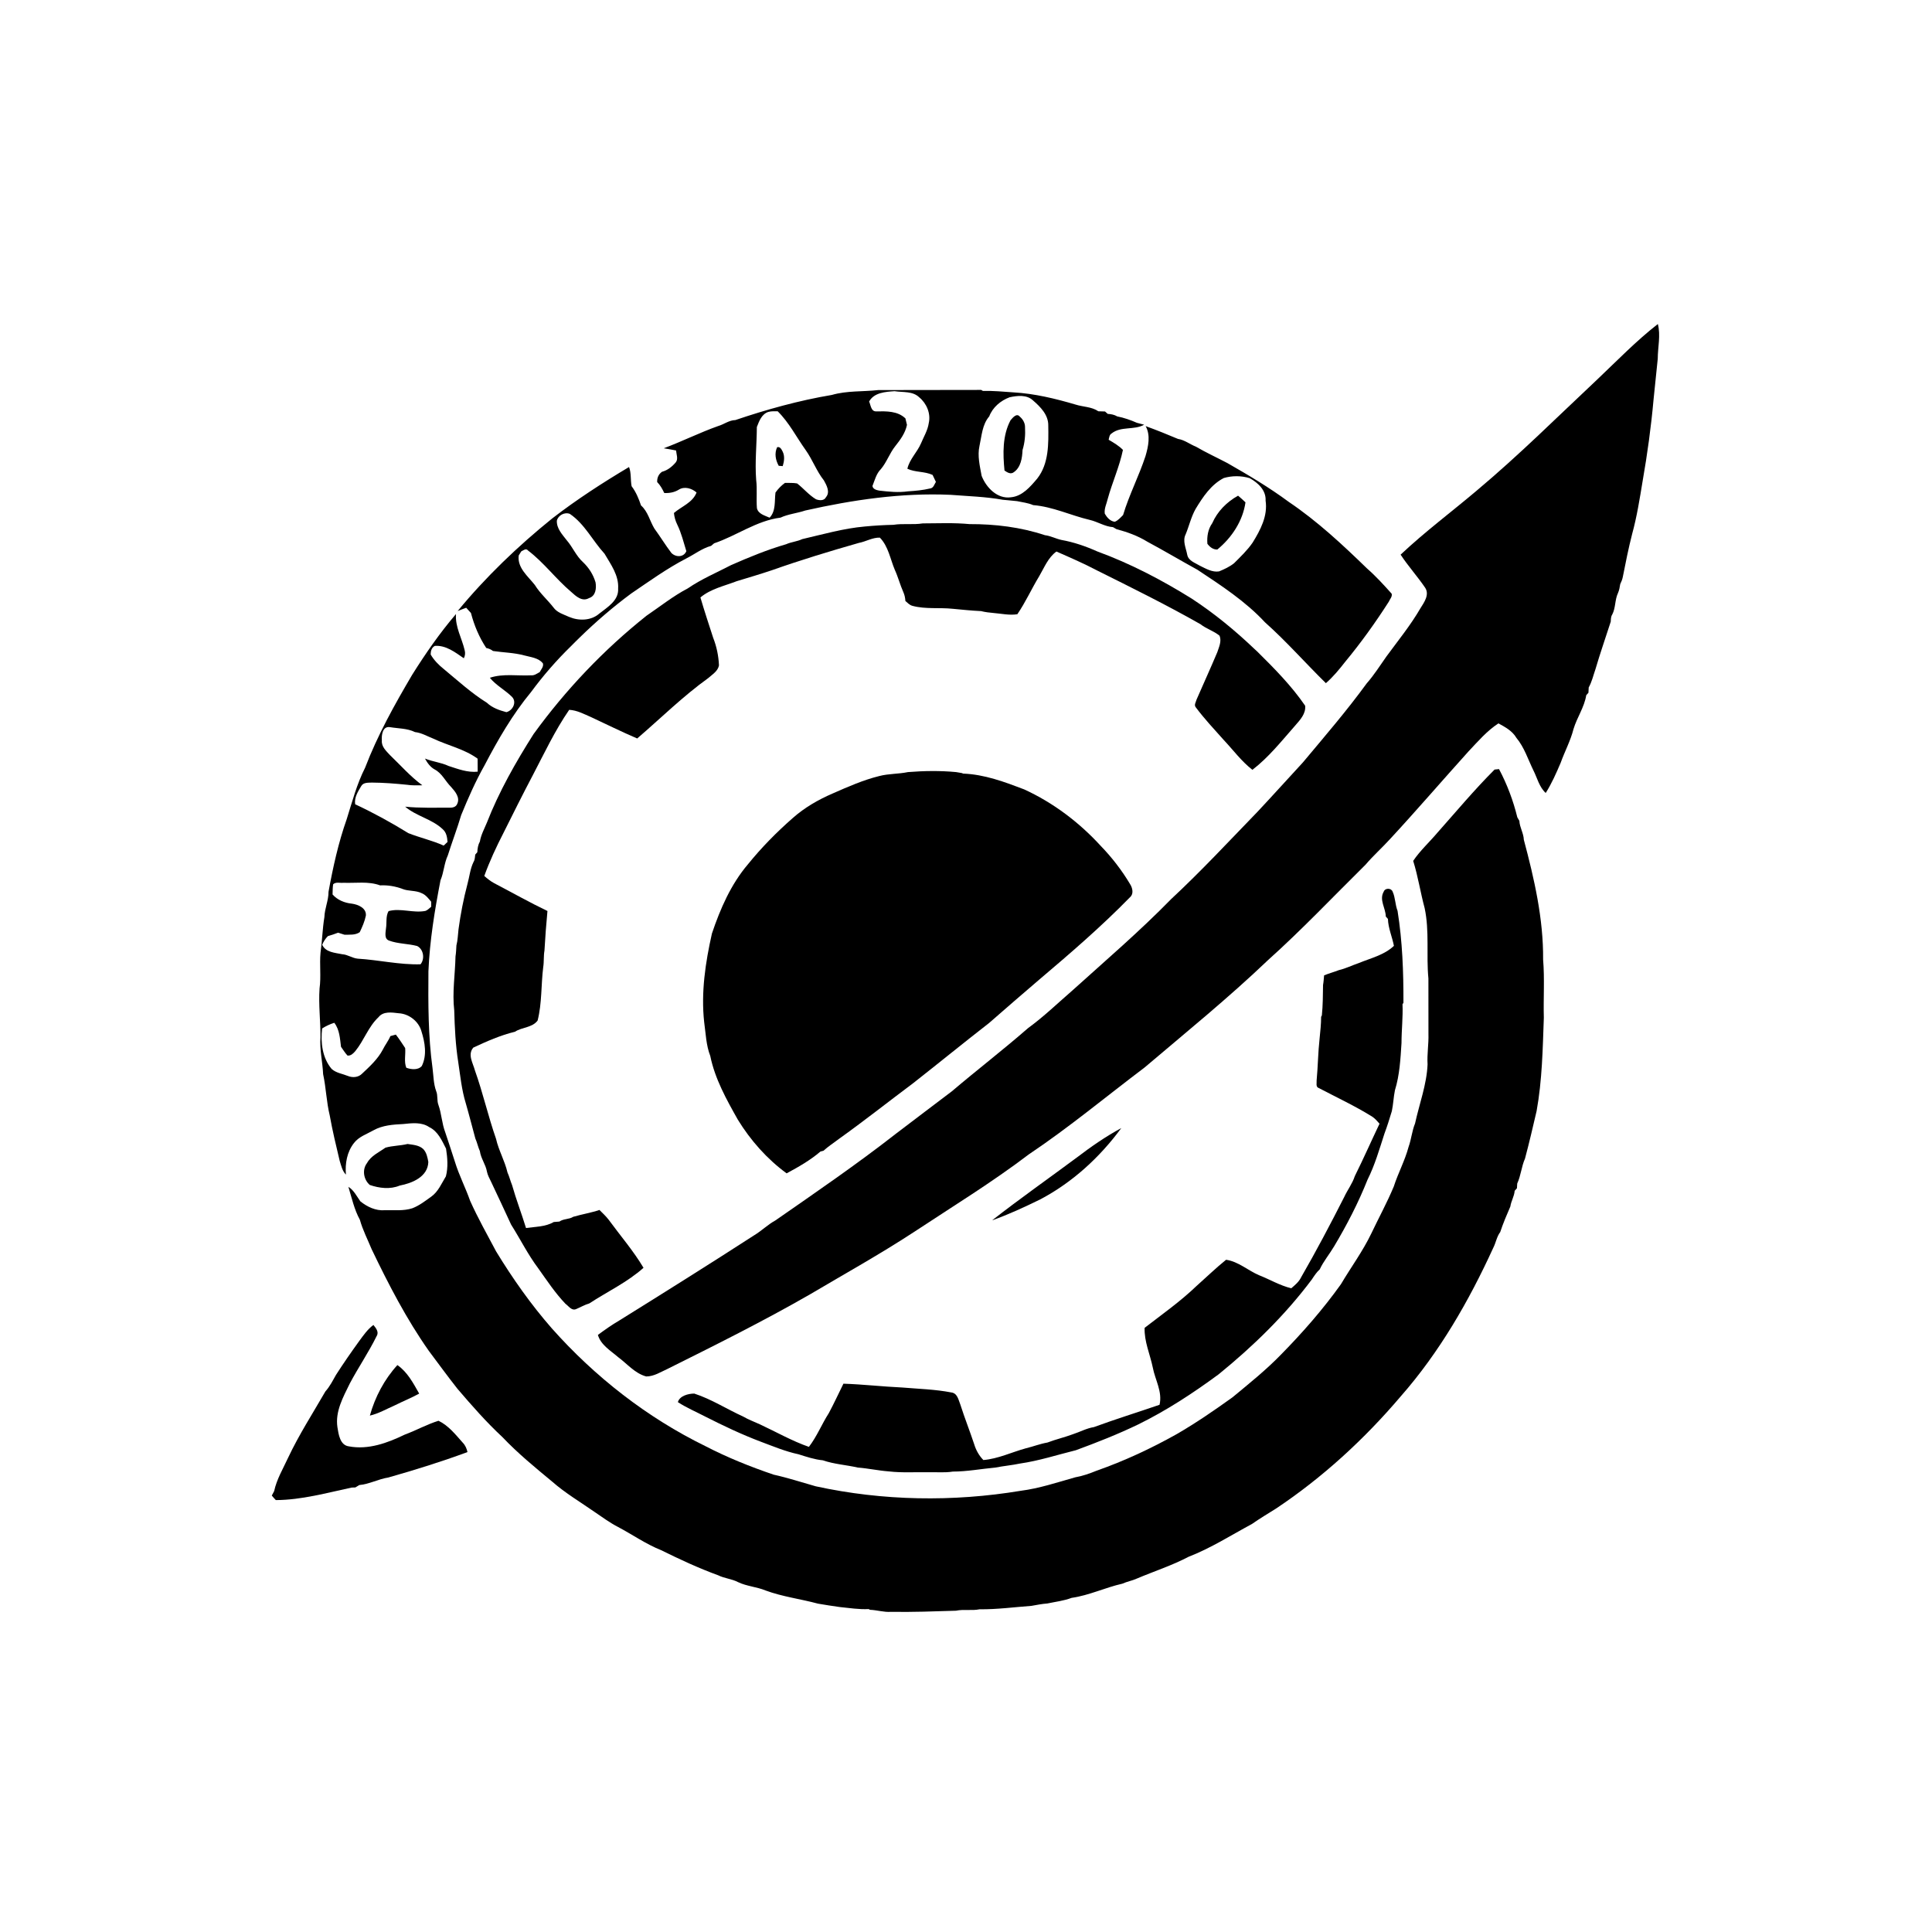 <?xml version="1.0" encoding="UTF-8" ?>
<!DOCTYPE svg PUBLIC "-//W3C//DTD SVG 1.1//EN" "http://www.w3.org/Graphics/SVG/1.1/DTD/svg11.dtd">
<svg width="1080pt" height="1080pt" viewBox="0 0 1080 1080" version="1.1" xmlns="http://www.w3.org/2000/svg">
<g id="#ffffffff">
</g>
<g id="#000000ff">
<path fill="#000000" opacity="1.00" d=" M 926.75 181.13 C 928.40 187.48 926.70 194.10 926.69 200.56 C 925.85 208.17 925.18 215.80 924.34 223.42 C 922.97 238.65 920.89 253.80 918.25 268.86 C 916.61 278.79 915.05 288.77 912.38 298.49 C 910.35 306.41 908.75 314.44 907.17 322.46 C 906.90 323.89 906.34 325.24 905.71 326.55 C 905.45 328.25 905.15 329.96 904.45 331.54 C 902.66 335.34 903.20 339.79 901.25 343.53 C 900.45 344.71 900.51 346.14 900.42 347.50 C 897.58 356.37 894.48 365.15 891.87 374.09 C 890.68 377.51 889.88 381.11 888.10 384.29 C 888.06 385.03 887.99 386.50 887.95 387.24 C 887.64 387.59 887.03 388.27 886.72 388.62 C 885.67 395.33 881.55 401.05 879.61 407.51 C 877.94 414.09 874.67 420.11 872.39 426.48 C 869.93 432.23 867.41 437.99 864.06 443.28 C 860.42 439.92 859.34 434.92 857.18 430.65 C 854.15 424.49 852.12 417.78 847.65 412.43 C 845.38 408.56 841.42 406.45 837.64 404.37 C 831.17 408.58 826.15 414.51 820.89 420.05 C 806.21 436.33 791.94 452.95 777.05 469.03 C 772.59 473.93 767.61 478.35 763.31 483.40 C 745.21 501.26 727.73 519.77 708.79 536.74 C 686.76 557.79 663.08 577.00 639.86 596.71 C 618.32 612.98 597.54 630.29 575.08 645.33 C 554.44 661.01 532.31 674.56 510.71 688.83 C 491.86 701.16 472.15 712.11 452.77 723.57 C 426.82 738.49 399.99 751.85 373.21 765.20 C 369.35 766.93 365.59 769.45 361.23 769.45 C 354.90 767.74 350.59 762.37 345.49 758.61 C 341.28 754.96 335.92 751.91 334.22 746.24 C 338.05 743.39 341.96 740.64 346.08 738.23 C 371.34 722.51 396.57 706.70 421.57 690.54 C 425.72 688.05 429.18 684.56 433.43 682.24 C 456.15 666.45 479.01 650.80 500.82 633.76 C 511.27 625.88 521.64 617.89 532.11 610.03 C 546.16 598.09 560.79 586.85 574.69 574.72 C 583.51 568.31 591.34 560.71 599.57 553.59 C 618.13 536.83 637.15 520.55 654.63 502.64 C 671.43 487.02 687.05 470.19 703.01 453.72 C 711.53 444.64 719.85 435.38 728.30 426.23 C 740.46 411.70 752.85 397.32 764.01 382.00 C 768.14 377.33 771.43 372.02 775.04 366.95 C 781.53 358.08 788.52 349.55 794.04 340.01 C 796.13 336.69 799.23 332.40 796.65 328.51 C 792.34 322.18 787.15 316.46 782.95 310.05 C 796.42 297.34 811.30 286.25 825.43 274.30 C 848.93 254.61 870.66 232.98 892.99 212.02 C 904.05 201.53 914.69 190.52 926.75 181.13 Z" />
<path fill="#000000" opacity="1.00" d=" M 465.02 220.77 C 473.43 218.33 482.29 219.02 490.92 218.05 C 510.10 218.05 529.30 217.98 548.49 217.97 L 549.42 218.52 C 555.15 218.40 560.88 218.93 566.60 219.34 C 578.39 220.02 589.93 222.83 601.23 226.15 C 605.44 227.51 610.23 227.32 613.99 229.91 C 615.22 229.95 616.46 229.99 617.71 230.02 C 618.09 230.36 618.86 231.03 619.24 231.37 C 621.08 231.47 622.91 231.80 624.53 232.77 C 628.32 233.51 632.01 234.80 635.55 236.36 C 636.90 236.68 638.24 237.04 639.59 237.42 C 634.02 240.58 626.59 238.13 621.42 242.29 C 620.13 243.03 620.08 244.54 619.74 245.82 C 622.56 247.47 625.42 249.13 627.73 251.49 C 625.78 260.90 621.75 269.66 619.22 278.90 C 618.60 281.62 617.16 284.30 617.58 287.16 C 618.78 289.24 620.63 291.42 623.19 291.66 C 625.09 290.92 626.40 289.29 627.81 287.90 C 631.19 276.62 636.69 266.11 640.35 254.93 C 641.91 249.56 643.27 243.39 640.43 238.20 C 646.52 240.42 652.54 242.83 658.51 245.36 C 662.15 245.90 665.12 248.35 668.49 249.67 C 674.22 253.02 680.26 255.78 686.13 258.87 C 697.89 265.58 709.56 272.52 720.46 280.58 C 736.36 291.31 750.46 304.45 764.18 317.78 C 769.13 322.10 773.56 326.98 777.94 331.87 C 778.43 333.54 776.93 334.92 776.34 336.37 C 768.88 348.02 760.81 359.28 751.98 369.94 C 748.68 374.18 745.24 378.36 741.18 381.90 C 729.73 370.65 719.12 358.55 707.13 347.87 C 696.21 336.12 682.69 327.32 669.41 318.52 C 659.99 313.35 650.76 307.86 641.29 302.77 C 636.03 299.52 630.09 297.39 624.14 295.81 C 623.65 295.52 622.66 294.96 622.17 294.68 C 617.58 294.35 613.64 291.66 609.22 290.64 C 598.59 288.14 588.56 283.24 577.55 282.36 C 574.68 281.11 571.55 280.79 568.52 280.14 C 565.85 279.91 563.20 279.57 560.54 279.37 C 550.92 277.63 541.10 277.38 531.39 276.61 C 504.03 275.38 476.77 279.40 450.14 285.38 C 445.59 286.93 440.68 287.33 436.31 289.36 C 422.91 291.06 411.76 299.48 399.19 303.72 C 398.77 304.08 397.94 304.79 397.52 305.14 C 392.43 306.53 388.22 309.89 383.56 312.22 C 372.76 317.82 362.89 324.97 352.84 331.78 C 342.72 339.27 333.16 347.50 324.14 356.29 C 322.45 357.90 320.83 359.58 319.18 361.22 C 311.08 369.11 303.63 377.68 296.92 386.78 C 286.55 399.31 278.37 413.46 270.85 427.84 C 265.82 436.77 261.67 446.17 257.80 455.66 C 255.56 463.23 252.71 470.62 250.34 478.16 C 248.26 482.61 248.15 487.60 246.24 492.09 C 242.99 508.90 240.21 525.86 239.49 542.98 C 239.36 561.05 239.32 579.17 241.79 597.11 C 242.34 601.39 242.32 605.80 243.81 609.92 C 244.88 612.40 244.11 615.21 245.10 617.71 C 246.86 622.66 247.00 628.01 248.88 632.92 C 250.79 638.41 252.48 643.97 254.32 649.49 C 256.59 656.94 260.22 663.90 262.80 671.25 C 267.13 680.92 272.35 690.16 277.31 699.52 C 286.53 714.65 296.77 729.19 308.45 742.54 C 332.57 769.68 361.75 792.49 394.42 808.45 C 406.65 814.78 419.48 819.93 432.51 824.35 C 440.45 826.10 448.18 828.65 456.00 830.85 C 493.56 839.03 532.66 839.65 570.55 833.37 C 580.96 832.03 590.96 828.68 601.01 825.84 C 605.16 825.13 609.13 823.70 613.01 822.13 C 628.48 816.70 643.39 809.75 657.69 801.74 C 668.53 795.48 678.84 788.38 689.00 781.09 C 698.30 773.39 707.76 765.82 716.17 757.13 C 728.23 744.86 739.60 731.87 749.61 717.85 C 755.21 708.37 761.81 699.47 766.58 689.50 C 770.74 680.74 775.41 672.21 779.14 663.25 C 781.55 655.75 785.36 648.78 787.39 641.16 C 788.95 636.86 789.29 632.23 791.03 628.01 C 793.41 617.03 797.54 606.32 798.02 595.00 C 797.67 589.30 798.69 583.66 798.51 577.97 C 798.47 567.64 798.52 557.31 798.49 546.98 C 797.22 533.88 799.16 520.59 796.38 507.61 C 794.02 498.88 792.69 489.87 789.98 481.24 C 793.84 475.48 799.05 470.79 803.51 465.50 C 814.04 453.62 824.25 441.43 835.48 430.19 C 836.10 430.12 837.34 429.99 837.96 429.93 C 842.48 438.42 845.91 447.56 848.19 456.88 C 848.48 457.38 849.05 458.36 849.33 458.86 C 849.51 462.53 851.69 465.71 851.83 469.42 C 857.67 491.29 862.80 513.62 862.61 536.38 C 863.50 547.20 862.72 558.11 863.01 568.97 C 862.39 586.36 862.08 603.88 858.97 621.08 C 856.89 629.95 854.85 638.84 852.49 647.64 C 850.50 652.11 850.20 657.14 848.14 661.59 C 848.10 662.25 848.02 663.57 847.98 664.23 C 847.66 664.59 847.03 665.32 846.71 665.68 C 846.48 668.75 844.72 671.41 844.29 674.44 C 842.25 679.14 840.24 683.87 838.63 688.74 C 836.68 691.31 836.23 694.64 834.77 697.48 C 821.17 727.22 804.68 755.93 783.02 780.57 C 762.73 804.46 739.42 825.89 713.32 843.29 C 708.79 846.11 704.22 848.87 699.84 851.92 C 688.12 858.22 676.84 865.45 664.38 870.27 C 655.15 875.13 645.13 878.35 635.53 882.42 C 632.91 883.62 630.04 884.09 627.43 885.28 C 617.85 887.44 608.83 891.83 599.03 893.22 C 594.66 894.88 590.00 895.39 585.45 896.36 C 582.45 896.57 579.50 897.18 576.55 897.69 C 566.90 898.40 557.28 899.71 547.59 899.60 C 543.24 900.50 538.74 899.48 534.40 900.40 C 522.28 900.78 510.17 901.22 498.03 901.03 C 494.08 901.31 490.28 900.03 486.36 899.89 L 485.57 899.49 C 480.20 899.75 474.88 898.90 469.55 898.36 C 465.44 897.80 461.34 897.14 457.26 896.45 C 447.54 893.82 437.45 892.60 427.97 889.09 C 422.97 887.02 417.42 886.76 412.51 884.39 C 409.02 882.57 405.00 882.35 401.48 880.60 C 390.54 876.61 379.99 871.70 369.56 866.55 C 361.02 863.14 353.47 857.80 345.38 853.53 C 340.84 851.18 336.72 848.14 332.51 845.28 C 324.48 839.68 316.00 834.68 308.63 828.20 C 299.08 820.29 289.45 812.41 280.91 803.40 C 271.88 795.01 263.73 785.71 255.72 776.34 C 250.23 769.40 245.04 762.22 239.72 755.15 C 227.20 737.36 217.20 717.99 207.80 698.42 C 205.53 692.91 202.77 687.60 201.17 681.85 C 198.01 676.09 196.65 669.67 194.75 663.44 C 197.83 665.36 199.40 668.70 201.44 671.55 C 205.20 674.61 210.03 676.90 214.98 676.52 C 220.17 676.36 225.52 677.06 230.55 675.41 C 234.40 673.92 237.68 671.36 241.01 668.98 C 244.96 666.20 246.82 661.57 249.26 657.58 C 250.57 652.55 250.14 647.19 249.34 642.10 C 247.05 637.58 244.80 632.39 239.95 630.07 C 235.66 627.14 230.29 627.84 225.43 628.34 C 219.75 628.62 213.84 629.01 208.77 631.85 C 205.02 633.99 200.60 635.38 197.89 638.94 C 193.95 643.90 192.85 650.42 193.37 656.61 C 191.32 654.54 190.72 651.57 189.88 648.88 C 187.89 640.49 185.85 632.10 184.34 623.62 C 182.48 616.01 182.28 608.10 180.63 600.47 C 180.33 593.56 178.60 586.74 179.14 579.82 C 179.20 570.72 178.01 561.66 178.63 552.57 C 179.56 545.95 178.56 539.23 179.17 532.59 C 180.12 525.97 180.24 519.26 181.34 512.66 C 181.47 507.85 183.68 503.39 183.64 498.55 C 186.14 484.82 189.15 471.10 193.82 457.90 C 196.87 448.19 199.47 438.29 204.09 429.17 C 211.04 411.00 220.55 393.93 230.41 377.21 C 237.83 365.39 245.82 353.87 254.90 343.25 C 254.35 350.41 258.20 356.73 259.76 363.51 C 260.17 364.99 260.01 366.61 259.28 367.98 C 254.47 364.66 249.26 360.59 243.08 361.06 C 241.25 361.98 240.75 363.96 240.74 365.85 C 242.57 369.04 245.21 371.71 248.08 374.00 C 255.94 380.50 263.50 387.45 272.19 392.86 C 275.19 395.69 279.15 397.07 283.07 398.10 C 286.58 397.25 289.02 392.58 286.29 389.63 C 282.42 385.74 277.33 383.18 273.83 378.88 C 281.32 376.39 289.31 377.93 297.04 377.50 C 298.80 377.66 300.21 376.47 301.69 375.72 C 302.48 374.19 303.94 372.76 303.52 370.88 C 301.07 367.70 296.67 367.37 293.06 366.38 C 287.34 364.83 281.40 364.78 275.59 363.91 C 274.48 363.03 273.18 362.51 271.81 362.22 C 267.88 356.29 265.06 349.57 263.27 342.69 C 262.38 341.71 261.49 340.73 260.61 339.75 C 259.00 340.31 257.42 340.95 255.84 341.57 C 271.58 322.47 289.52 305.28 308.77 289.75 C 322.38 279.24 336.87 269.86 351.64 261.07 C 352.96 264.48 352.37 268.25 353.08 271.80 C 355.51 275.01 357.06 278.74 358.33 282.54 C 362.20 285.96 363.23 291.20 365.80 295.46 C 369.08 299.92 371.94 304.68 375.30 309.09 C 377.73 311.59 382.19 311.67 383.67 308.10 C 382.12 303.11 380.90 297.99 378.60 293.27 C 377.58 291.23 376.96 289.02 376.73 286.76 C 381.03 283.05 387.19 281.01 389.38 275.31 C 386.73 272.98 382.58 271.70 379.41 273.75 C 376.96 275.25 374.16 275.74 371.32 275.59 C 370.28 273.38 369.11 271.22 367.37 269.48 C 367.26 267.12 368.13 265.06 370.10 263.71 C 373.15 262.94 375.70 260.86 377.71 258.52 C 379.29 256.60 378.08 253.99 377.93 251.82 C 375.63 251.37 373.32 250.95 371.02 250.59 C 381.29 246.77 391.13 241.83 401.46 238.16 C 404.73 237.22 407.53 234.89 411.06 234.82 C 428.65 228.86 446.66 223.86 465.02 220.77 M 485.85 224.45 C 486.75 226.46 486.92 230.17 489.90 229.96 C 495.53 229.88 501.76 229.69 506.13 233.89 C 506.41 235.09 506.70 236.30 507.00 237.51 C 506.08 242.06 503.28 245.85 500.45 249.41 C 497.29 253.36 495.70 258.34 492.44 262.21 C 489.86 264.75 489.02 268.40 487.71 271.66 C 487.92 273.44 490.01 273.98 491.50 274.25 C 496.82 274.87 502.25 275.43 507.60 274.66 C 511.72 274.40 515.87 274.03 519.91 273.06 C 521.84 272.85 522.29 270.76 523.17 269.38 C 522.54 268.09 521.93 266.79 521.33 265.49 C 516.86 263.41 511.71 264.14 507.22 262.03 C 508.47 256.64 512.74 252.80 514.86 247.81 C 516.40 244.09 518.60 240.58 519.18 236.53 C 520.42 231.20 518.00 225.51 513.85 222.10 C 510.18 218.53 504.70 219.42 500.07 218.67 C 494.99 219.02 488.60 219.42 485.85 224.45 M 564.36 222.08 C 559.38 223.93 554.89 227.70 552.99 232.76 C 549.04 237.36 548.80 243.59 547.54 249.25 C 546.31 254.83 547.74 260.52 548.74 266.01 C 551.29 272.54 557.53 279.09 565.15 277.98 C 571.53 277.37 575.93 272.10 579.80 267.55 C 586.39 259.17 586.14 247.96 585.99 237.86 C 586.09 231.91 581.59 227.42 577.41 223.80 C 573.91 220.53 568.65 221.16 564.36 222.08 M 429.46 230.28 C 425.81 231.46 424.33 235.45 423.08 238.72 C 423.04 248.54 421.94 258.37 422.70 268.20 C 423.36 273.46 422.70 278.78 423.12 284.05 C 423.85 287.36 427.57 288.17 430.22 289.40 C 433.83 285.60 432.87 280.08 433.50 275.33 C 434.96 273.25 436.75 271.43 438.81 269.93 C 441.07 270.03 443.37 269.82 445.61 270.25 C 449.22 273.06 452.18 276.73 456.15 279.10 C 458.04 279.81 460.74 280.04 461.77 277.87 C 464.15 275.05 462.09 271.27 460.57 268.55 C 456.42 263.34 454.21 256.95 450.35 251.55 C 445.17 244.32 441.12 236.20 434.72 229.90 C 432.97 229.91 431.17 229.79 429.46 230.28 M 684.11 267.22 C 676.96 270.91 672.43 277.79 668.37 284.46 C 665.84 288.93 664.74 294.00 662.78 298.71 C 660.94 302.36 662.97 306.36 663.66 310.06 C 664.33 313.56 668.09 314.61 670.75 316.25 C 674.07 317.85 677.60 320.02 681.44 319.42 C 684.39 318.21 687.34 316.85 689.85 314.85 C 693.50 311.20 697.29 307.60 700.23 303.32 C 704.57 296.28 708.76 288.43 707.48 279.86 C 707.80 274.05 703.22 269.85 698.56 267.29 C 693.88 265.87 688.80 265.85 684.11 267.22 M 311.28 291.08 C 311.11 295.46 314.33 298.79 316.82 302.03 C 320.15 305.86 322.04 310.76 325.86 314.20 C 329.18 317.36 331.63 321.17 332.92 325.58 C 333.46 328.93 333.03 333.16 329.24 334.35 C 325.37 336.54 321.91 333.24 319.22 330.81 C 310.73 323.63 304.07 314.50 295.20 307.76 C 294.04 306.28 292.63 307.65 291.39 308.22 C 291.03 308.80 290.32 309.94 289.96 310.52 C 289.11 317.47 295.15 322.10 298.98 327.01 C 301.86 331.66 306.03 335.27 309.37 339.55 C 311.44 342.49 315.11 343.47 318.22 344.89 C 323.61 347.15 330.42 347.02 334.97 343.03 C 339.53 339.42 345.96 335.71 345.54 329.02 C 346.00 321.61 341.47 315.56 337.93 309.52 C 331.27 302.28 326.87 292.90 318.54 287.26 C 315.65 286.11 311.99 288.04 311.28 291.08 M 213.46 414.01 C 213.16 417.41 215.93 419.85 218.02 422.13 C 223.97 427.83 229.42 434.09 236.10 438.98 C 233.21 439.00 230.30 439.15 227.44 438.68 C 220.96 438.03 214.46 437.50 207.96 437.47 C 205.88 437.57 203.19 437.28 201.96 439.37 C 200.10 442.48 197.96 445.79 198.53 449.59 C 208.76 454.37 218.69 459.80 228.28 465.74 C 234.76 468.30 241.63 469.82 248.02 472.69 C 248.73 472.00 249.44 471.33 250.17 470.66 C 249.99 468.08 249.56 465.33 247.49 463.55 C 241.49 457.81 232.77 456.32 226.49 450.93 C 234.66 451.79 242.88 451.44 251.08 451.51 C 252.79 451.58 254.82 451.25 255.55 449.45 C 257.37 445.84 254.40 442.41 252.12 439.86 C 248.95 436.70 247.06 432.23 242.95 430.11 C 240.50 428.76 238.88 426.45 237.56 424.05 C 241.86 425.80 246.57 426.21 250.79 428.19 C 256.03 429.88 261.42 431.97 267.03 431.37 C 267.02 428.94 267.00 426.52 266.99 424.10 C 259.56 418.67 250.46 416.80 242.26 412.92 C 238.88 411.59 235.66 409.64 231.99 409.24 C 227.66 407.10 222.64 407.27 217.97 406.48 C 213.81 405.83 213.20 411.03 213.46 414.01 M 186.23 494.33 C 185.92 496.20 185.99 498.11 185.90 500.01 C 188.63 503.14 192.68 504.76 196.75 505.16 C 200.21 505.64 204.88 507.60 204.53 511.80 C 203.88 515.03 202.52 518.13 201.10 521.09 C 198.65 522.84 195.41 522.44 192.56 522.51 C 191.37 522.12 190.18 521.75 188.99 521.38 C 187.11 522.08 185.23 522.77 183.30 523.29 C 181.91 524.67 180.87 526.33 180.10 528.13 C 182.09 532.43 187.24 532.57 191.27 533.42 C 194.35 533.60 196.92 535.62 199.98 535.90 C 211.71 536.61 223.26 539.37 235.07 539.05 C 237.60 536.01 236.78 530.61 233.17 528.82 C 228.03 527.46 222.50 527.65 217.50 525.80 C 214.63 524.77 215.58 521.28 215.77 518.98 C 216.30 515.80 215.54 512.19 217.21 509.32 C 223.98 507.47 231.01 510.57 237.85 509.20 C 239.12 508.75 240.00 507.67 241.04 506.88 C 241.04 506.18 241.03 504.77 241.03 504.06 C 239.50 502.28 238.05 500.27 235.82 499.34 C 232.41 497.60 228.38 498.32 224.87 496.88 C 220.90 495.41 216.72 494.71 212.48 494.93 C 205.90 492.51 198.80 493.76 191.95 493.48 C 190.06 493.71 187.75 492.85 186.23 494.33 M 211.58 568.62 C 205.87 573.97 203.47 581.65 198.60 587.60 C 197.50 588.87 196.09 590.31 194.25 590.06 C 192.84 588.58 191.84 586.80 190.63 585.19 C 190.03 580.56 189.85 575.60 186.87 571.74 C 184.48 572.50 182.20 573.57 180.08 574.91 C 179.16 582.71 180.16 591.40 185.43 597.59 C 187.97 599.83 191.44 600.23 194.48 601.47 C 197.11 602.54 200.33 602.31 202.39 600.20 C 206.68 596.17 211.16 592.09 213.95 586.82 C 215.23 584.18 217.10 581.89 218.23 579.18 C 218.99 578.97 220.52 578.55 221.28 578.35 C 223.16 580.75 224.80 583.33 226.49 585.87 C 226.83 589.50 225.75 593.41 227.12 596.87 C 229.79 597.88 233.75 598.32 235.80 595.89 C 238.79 589.82 237.55 582.67 235.58 576.48 C 234.03 570.90 228.60 566.71 222.84 566.41 C 219.05 565.96 214.26 565.19 211.58 568.62 Z" />
<path fill="#000000" opacity="1.00" d=" M 564.89 234.93 C 566.08 233.56 568.32 230.69 570.07 232.90 C 571.82 234.36 573.06 236.55 573.00 238.88 C 573.24 243.15 572.87 247.45 571.61 251.55 C 571.42 255.97 570.68 261.21 566.77 263.93 C 565.02 265.36 563.04 264.08 561.52 263.03 C 560.59 253.62 560.34 243.51 564.89 234.93 Z" />
<path fill="#000000" opacity="1.00" d=" M 434.42 250.00 C 436.10 249.48 436.92 251.30 437.55 252.52 C 438.78 255.09 438.34 257.94 437.55 260.56 C 436.99 260.52 435.88 260.44 435.32 260.39 C 433.53 257.20 432.82 253.44 434.42 250.00 Z" />
<path fill="#000000" opacity="1.00" d=" M 677.67 292.44 C 680.54 285.85 685.83 280.55 692.09 277.09 C 693.51 278.28 694.90 279.52 696.23 280.82 C 694.74 291.24 688.54 300.58 680.50 307.19 C 678.11 307.26 676.30 305.79 674.94 303.99 C 674.62 299.91 675.26 295.84 677.67 292.44 Z" />
<path fill="#000000" opacity="1.00" d=" M 499.38 293.38 C 504.81 292.51 510.37 293.46 515.82 292.58 C 524.55 292.54 533.31 292.15 542.01 292.98 C 556.25 292.93 570.57 294.67 584.10 299.17 C 587.34 299.55 590.23 301.17 593.39 301.84 C 600.32 303.09 607.02 305.40 613.43 308.27 C 631.92 315.04 649.45 324.20 666.13 334.60 C 678.75 342.83 690.44 352.47 701.34 362.86 C 701.72 363.21 702.47 363.90 702.85 364.25 C 712.42 373.71 721.95 383.37 729.59 394.50 C 730.05 399.03 726.73 402.45 724.01 405.60 C 716.44 414.18 709.23 423.34 700.10 430.33 C 693.94 425.55 689.32 419.20 684.01 413.58 C 678.70 407.63 673.22 401.78 668.44 395.39 C 667.34 394.07 668.54 392.44 668.88 391.08 C 672.72 382.25 676.73 373.48 680.47 364.61 C 681.43 361.68 683.00 358.45 681.74 355.37 C 678.53 352.71 674.35 351.53 671.06 348.93 C 652.17 338.18 632.66 328.55 613.21 318.86 C 605.83 314.97 598.18 311.66 590.55 308.31 C 585.85 311.71 583.74 317.33 580.89 322.16 C 576.64 329.13 573.32 336.62 568.70 343.36 C 564.28 344.07 559.84 343.03 555.44 342.67 C 553.07 342.47 550.70 342.19 548.40 341.61 C 543.11 341.38 537.85 340.80 532.59 340.32 C 525.12 339.52 517.45 340.64 510.11 338.68 C 508.49 338.28 507.34 337.00 506.12 335.96 C 506.02 334.24 505.67 332.54 504.96 330.98 C 503.15 326.92 502.06 322.59 500.21 318.56 C 497.64 312.49 496.62 305.43 491.85 300.54 C 487.73 300.41 484.07 302.75 480.11 303.49 C 463.83 308.14 447.56 313.08 431.55 318.74 C 425.03 320.94 418.42 322.88 411.83 324.89 C 404.95 327.56 397.31 329.13 391.54 333.98 C 393.75 341.54 396.24 349.03 398.67 356.53 C 400.61 361.45 401.68 366.69 401.91 371.97 C 401.31 375.15 398.24 377.00 395.98 379.00 C 381.81 389.17 369.40 401.48 356.20 412.81 C 347.46 409.08 338.96 404.84 330.35 400.84 C 326.42 399.15 322.54 397.02 318.18 396.80 C 310.16 408.43 304.15 421.31 297.60 433.80 C 292.06 444.29 286.80 454.91 281.49 465.52 C 277.46 473.35 273.73 481.36 270.72 489.66 C 272.43 491.19 274.24 492.63 276.27 493.72 C 286.19 498.90 295.93 504.42 306.03 509.25 C 305.33 516.60 304.78 523.99 304.36 531.38 C 303.81 534.41 304.16 537.53 303.67 540.58 C 302.42 550.51 303.00 560.73 300.54 570.47 C 297.60 574.51 291.82 574.13 287.86 576.75 C 279.82 578.70 272.10 582.11 264.59 585.61 C 261.24 589.51 264.41 594.26 265.50 598.41 C 269.98 610.98 272.88 623.99 277.28 636.58 C 278.75 643.09 282.19 648.94 283.69 655.43 C 284.73 657.69 285.28 660.13 286.24 662.44 C 288.53 670.55 291.58 678.42 294.05 686.48 C 299.25 685.70 304.87 685.86 309.54 683.12 C 310.59 683.02 311.65 682.94 312.72 682.86 C 315.04 681.21 318.09 681.71 320.46 680.19 C 325.31 678.78 330.30 677.98 335.10 676.38 C 336.86 678.14 338.70 679.83 340.23 681.81 C 346.76 690.76 354.05 699.16 359.73 708.71 C 350.65 716.81 339.51 722.02 329.41 728.63 C 326.80 729.37 324.48 730.80 321.98 731.82 C 319.48 732.82 317.88 730.08 316.13 728.86 C 310.34 722.81 305.71 715.78 300.87 708.98 C 295.09 701.30 290.84 692.65 285.71 684.56 C 281.94 676.53 278.29 668.43 274.44 660.44 C 273.57 658.67 272.61 656.92 272.21 654.98 C 271.52 650.93 268.80 647.60 268.25 643.49 C 267.22 641.20 266.75 638.71 265.72 636.42 C 263.92 629.81 262.23 623.14 260.32 616.54 C 258.05 609.13 257.32 601.39 256.16 593.76 C 254.65 584.19 254.18 574.50 253.92 564.83 C 252.74 554.77 254.42 544.69 254.63 534.62 C 254.97 532.59 255.01 530.54 255.14 528.50 C 255.91 525.53 255.95 522.45 256.32 519.43 C 257.46 510.96 259.10 502.56 261.28 494.29 C 262.46 490.11 262.80 485.64 264.77 481.71 C 265.50 480.51 265.48 479.07 265.66 477.73 C 265.96 477.39 266.54 476.71 266.83 476.38 C 266.92 474.30 267.24 472.25 268.26 470.42 C 268.87 466.73 270.69 463.42 272.11 460.01 C 278.92 442.55 288.23 426.19 298.23 410.40 C 316.19 385.63 337.47 363.23 361.42 344.18 C 369.04 339.02 376.26 333.21 384.45 328.93 C 392.09 323.69 400.66 320.08 408.84 315.82 C 418.83 311.45 428.95 307.27 439.42 304.24 C 442.33 302.94 445.56 302.74 448.45 301.37 C 460.04 298.69 471.54 295.36 483.43 294.32 C 488.73 293.81 494.05 293.49 499.38 293.38 Z" />
<path fill="#000000" opacity="1.00" d=" M 507.57 431.60 C 516.52 430.90 525.49 430.75 534.44 431.60 C 535.49 431.79 536.54 431.96 537.61 432.13 L 538.43 432.45 C 550.27 432.87 561.58 437.10 572.53 441.28 C 588.74 448.71 603.26 459.68 615.28 472.82 C 621.57 479.32 627.14 486.53 631.77 494.31 C 633.12 496.46 633.85 499.73 631.65 501.59 C 615.64 517.98 598.27 532.94 580.80 547.73 C 571.47 555.74 562.14 563.75 552.91 571.86 C 538.65 582.95 524.64 594.37 510.43 605.53 C 496.55 615.90 482.96 626.68 468.85 636.74 C 466.02 638.93 462.97 640.83 460.34 643.27 C 459.91 643.38 459.06 643.60 458.64 643.71 C 452.92 648.60 446.33 652.36 439.72 655.91 C 428.75 647.87 419.54 637.46 412.44 625.88 C 406.10 614.63 399.64 603.07 397.05 590.30 C 394.70 584.30 394.54 577.72 393.64 571.39 C 391.81 554.78 394.33 538.06 397.97 521.86 C 402.62 508.04 408.59 494.31 418.13 483.11 C 425.68 473.78 434.14 465.18 443.17 457.28 C 449.75 451.44 457.46 447.01 465.51 443.54 C 473.99 439.81 482.52 436.04 491.53 433.81 C 496.78 432.44 502.27 432.71 507.57 431.60 Z" />
<path fill="#000000" opacity="1.00" d=" M 773.52 498.42 C 774.26 496.29 777.74 496.32 778.49 498.44 C 780.05 501.82 779.87 505.70 781.24 509.16 C 783.96 526.15 784.59 543.39 784.53 560.57 L 784.01 561.37 C 784.32 568.62 783.45 575.82 783.45 583.07 C 782.88 591.94 782.42 600.93 779.77 609.48 C 778.99 613.33 778.86 617.28 778.05 621.12 C 776.77 625.34 775.48 629.55 773.92 633.68 C 771.10 642.40 768.57 651.25 764.45 659.48 C 759.32 672.38 752.91 684.76 745.80 696.68 C 743.22 701.05 739.90 704.96 737.74 709.58 C 735.99 711.19 734.67 713.18 733.37 715.16 C 718.46 735.11 700.51 752.58 681.21 768.26 C 667.01 778.73 652.18 788.44 636.33 796.24 C 624.98 801.72 613.25 806.33 601.43 810.68 C 591.01 813.26 580.78 816.61 570.13 818.14 C 565.60 819.10 560.98 819.47 556.45 820.38 C 548.50 821.10 540.62 822.62 532.61 822.62 C 528.11 823.36 523.53 822.86 519.00 822.99 C 511.65 822.85 504.26 823.38 496.93 822.53 C 491.10 822.11 485.38 820.82 479.55 820.38 C 473.05 818.89 466.30 818.51 459.97 816.32 C 455.29 815.87 450.83 814.35 446.37 812.95 C 439.11 811.41 432.24 808.51 425.31 805.93 C 414.62 801.89 404.31 796.99 394.13 791.82 C 389.04 789.18 383.74 786.92 378.93 783.80 C 379.93 780.27 384.76 779.03 388.10 779.02 C 397.70 782.13 406.26 787.70 415.41 791.85 C 418.37 793.59 421.63 794.75 424.75 796.20 C 433.87 800.44 442.66 805.49 452.18 808.81 C 456.66 803.00 459.38 796.07 463.33 789.92 C 466.22 784.52 468.77 778.98 471.48 773.49 C 482.48 773.85 493.43 775.13 504.42 775.63 C 513.54 776.40 522.75 776.64 531.76 778.38 C 535.25 778.80 535.78 782.58 536.87 785.25 C 539.23 792.67 542.11 799.88 544.56 807.27 C 545.56 810.60 547.26 813.68 549.71 816.17 C 558.00 815.49 565.59 811.75 573.53 809.59 C 577.56 808.63 581.42 807.09 585.51 806.39 C 590.13 804.62 594.97 803.52 599.61 801.79 C 603.60 800.51 607.34 798.42 611.52 797.75 C 623.63 793.29 635.98 789.49 648.19 785.28 C 649.91 778.00 645.74 771.43 644.42 764.49 C 642.91 757.09 639.58 749.95 639.85 742.27 C 649.67 734.68 659.86 727.51 668.84 718.89 C 674.35 714.00 679.64 708.84 685.38 704.22 C 692.22 705.17 697.63 710.24 703.88 712.88 C 709.89 715.24 715.49 718.63 721.83 720.15 C 723.89 718.37 726.09 716.59 727.29 714.08 C 735.78 699.36 743.71 684.31 751.41 669.16 C 753.24 665.18 756.00 661.65 757.35 657.45 C 762.16 647.79 766.52 637.90 771.16 628.16 C 769.87 626.70 768.60 625.18 766.95 624.13 C 757.37 618.20 747.16 613.43 737.21 608.22 C 735.38 607.62 736.13 605.43 736.00 604.04 C 736.74 596.23 736.79 588.36 737.66 580.56 C 738.06 576.52 738.52 572.48 738.52 568.42 L 738.93 567.62 C 739.51 561.96 739.50 556.28 739.59 550.61 C 739.92 548.83 740.01 547.02 740.18 545.23 C 742.90 544.12 745.74 543.36 748.47 542.30 C 752.27 541.41 755.79 539.64 759.48 538.39 C 766.22 535.60 773.78 533.91 779.21 528.74 C 778.24 523.68 776.02 518.87 775.86 513.68 C 775.56 513.34 774.97 512.68 774.67 512.35 C 774.61 507.62 770.83 503.02 773.52 498.42 Z" />
<path fill="#000000" opacity="1.00" d=" M 601.98 647.04 C 609.87 641.01 618.07 635.33 626.81 630.60 C 614.83 646.92 599.50 660.97 581.53 670.45 C 572.74 674.76 563.81 678.90 554.57 682.19 C 570.08 670.08 586.18 658.76 601.98 647.04 Z" />
<path fill="#000000" opacity="1.00" d=" M 227.83 639.49 C 230.85 639.96 234.24 640.11 236.60 642.32 C 238.45 644.26 238.98 646.99 239.44 649.55 C 239.15 657.88 230.41 661.40 223.45 662.74 C 218.15 664.97 212.01 664.23 206.71 662.40 C 203.24 659.43 202.31 653.83 205.18 650.14 C 207.43 646.04 211.84 644.16 215.46 641.56 C 219.49 640.40 223.76 640.50 227.83 639.49 Z" />
<path fill="#000000" opacity="1.00" d=" M 200.80 749.65 C 203.19 746.44 205.47 743.06 208.74 740.67 C 210.12 742.38 212.00 744.59 210.54 746.89 C 206.05 756.00 200.30 764.40 195.54 773.38 C 191.83 781.00 187.31 788.99 188.62 797.81 C 189.26 801.83 190.07 807.92 195.07 808.53 C 205.88 810.56 216.60 806.63 226.19 801.99 C 232.60 799.61 238.59 796.25 245.13 794.22 C 250.72 796.90 254.62 801.91 258.66 806.44 C 260.09 807.88 260.89 809.75 261.32 811.72 C 246.78 817.10 231.96 821.71 217.05 825.94 C 211.50 826.80 206.43 829.66 200.82 830.16 C 200.28 830.49 199.19 831.16 198.65 831.49 C 198.13 831.51 197.11 831.54 196.60 831.56 C 182.60 834.54 168.59 838.49 154.18 838.56 C 153.42 837.72 152.63 836.91 151.93 836.04 C 152.35 835.19 152.79 834.35 153.26 833.53 C 154.67 826.93 158.20 821.07 161.00 815.00 C 167.07 802.11 174.79 790.12 181.90 777.81 C 184.36 775.08 185.99 771.79 187.79 768.63 C 191.93 762.17 196.31 755.87 200.80 749.65 Z" />
<path fill="#000000" opacity="1.00" d=" M 222.15 763.09 C 227.74 766.95 231.06 773.25 234.33 779.04 C 229.92 781.45 225.25 783.32 220.75 785.57 C 216.12 787.58 211.72 790.19 206.76 791.33 C 209.65 780.94 214.85 771.06 222.15 763.09 Z" />
</g>
</svg>
